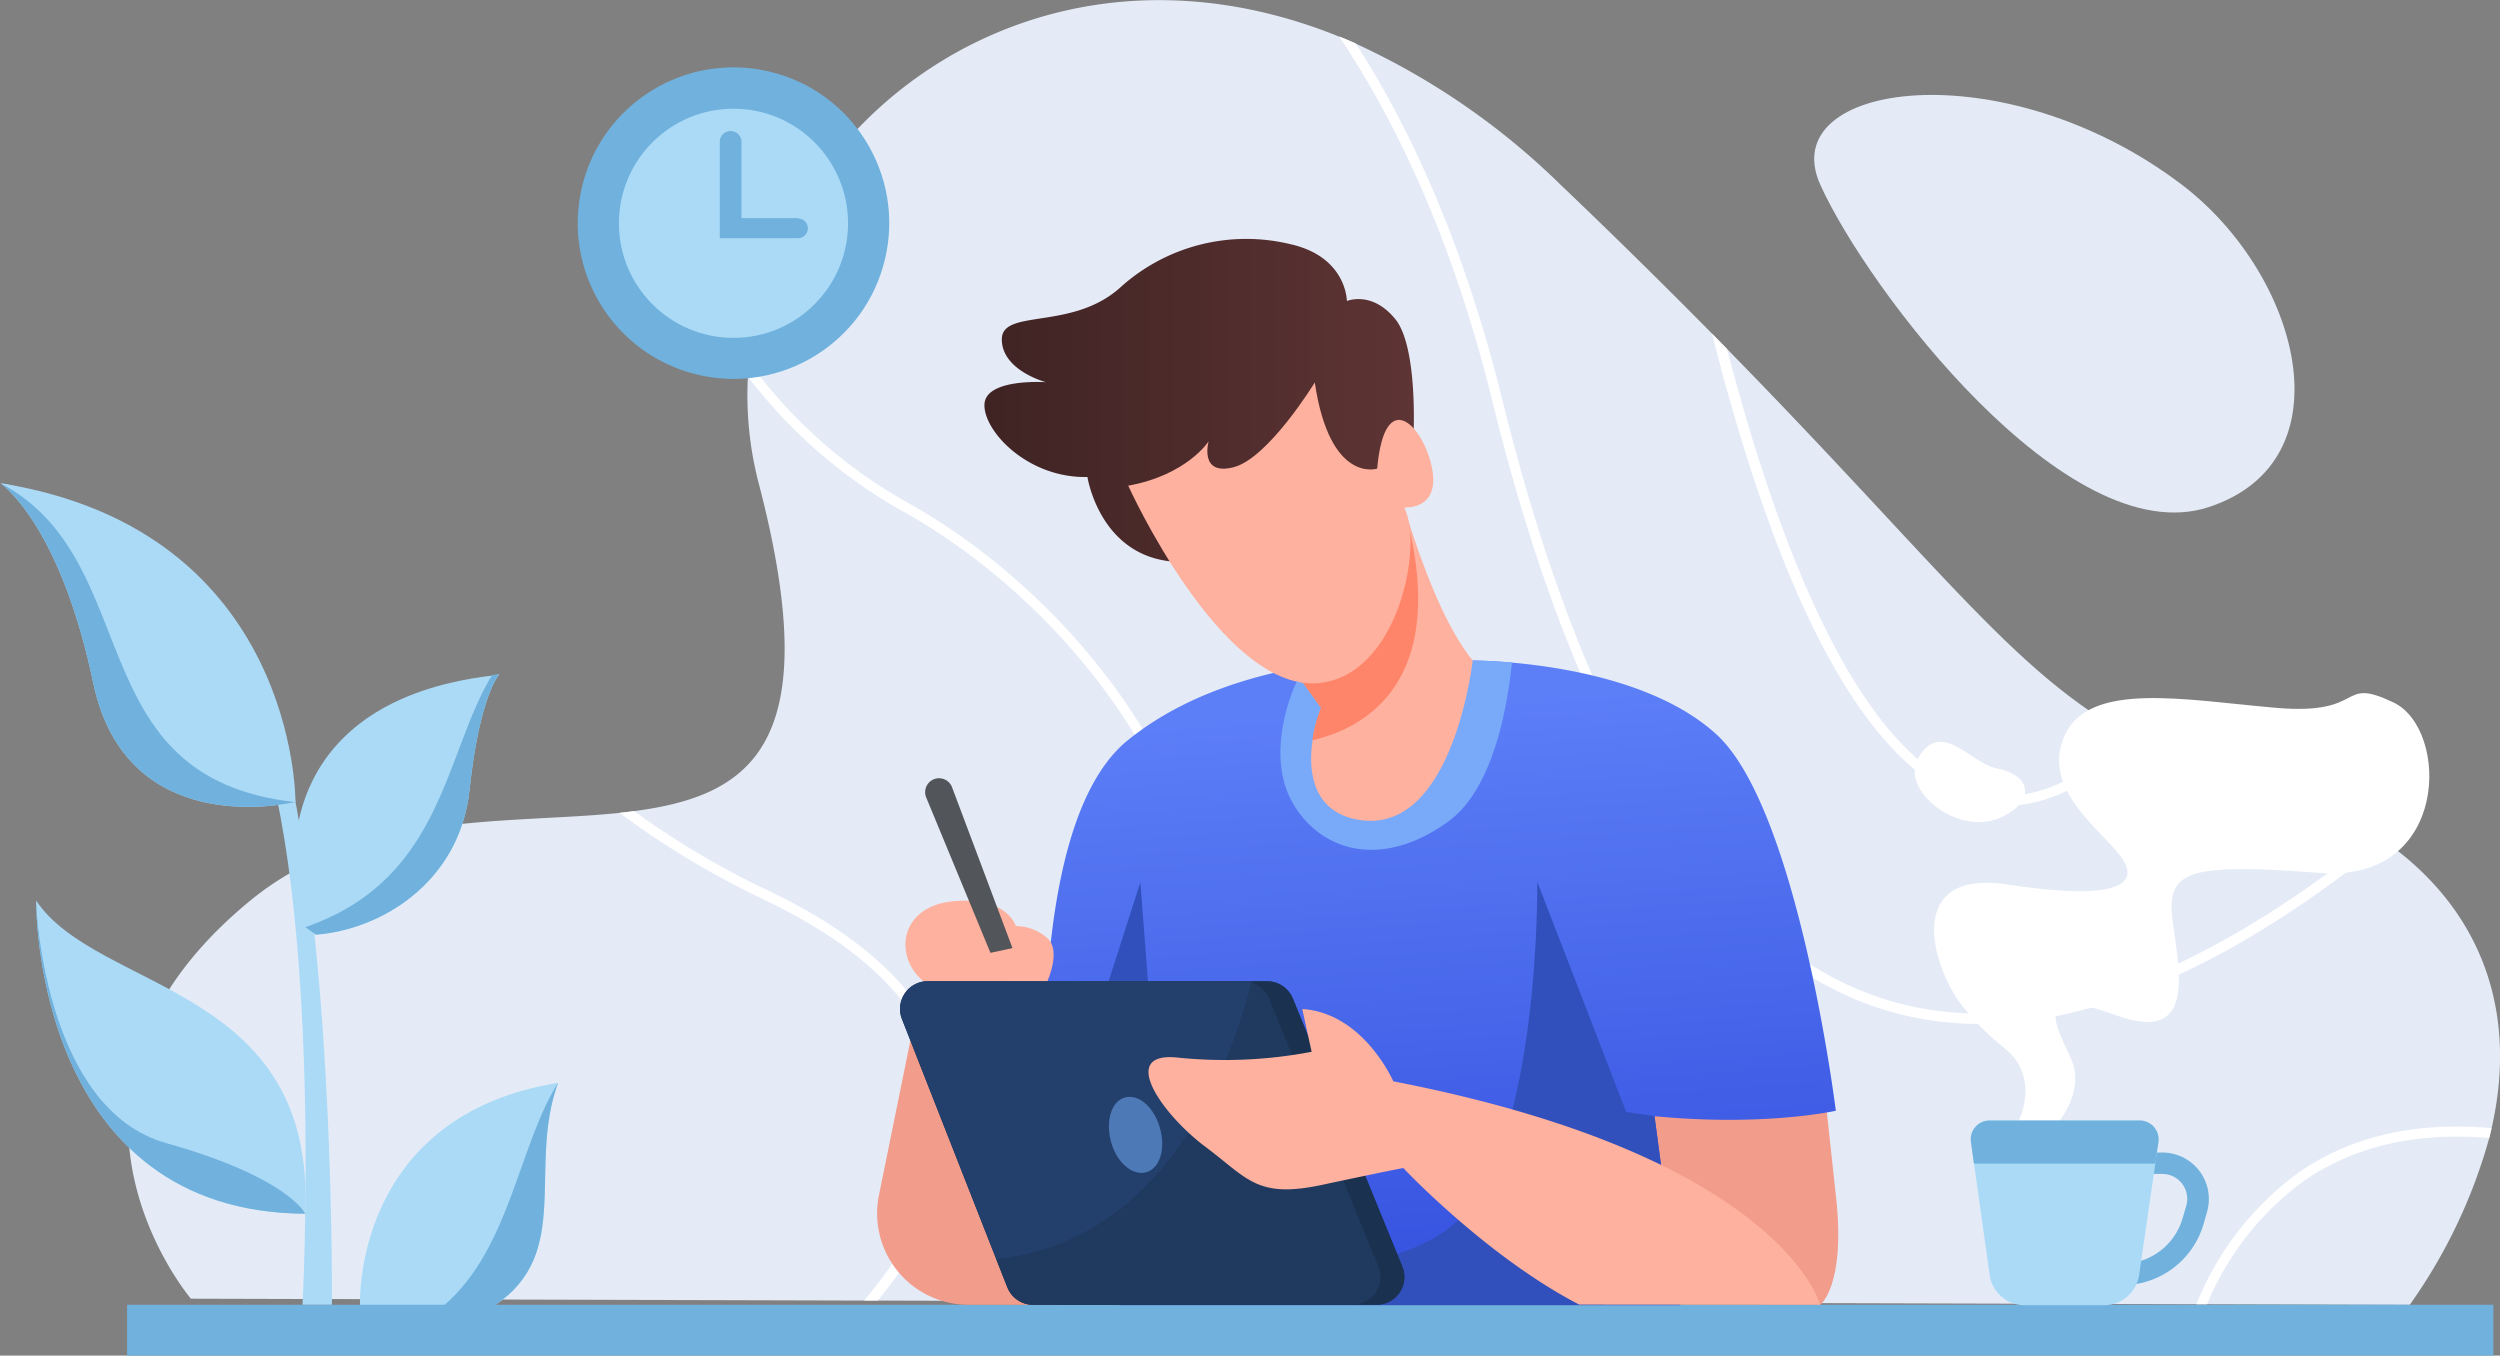<svg id="e61e41d3-792c-4f35-bfdc-15852484c0c0" data-name="Layer 5" xmlns="http://www.w3.org/2000/svg" xmlns:xlink="http://www.w3.org/1999/xlink" viewBox="0 0 253.14 137.26"><rect x="0" y="0" width="253.14" height="137.26" fill="#808080" stroke="none"/><defs><linearGradient id="ffbb234a-b396-4850-ae0a-3a8601f66c6c" x1="238.71" y1="442.26" x2="234.71" y2="387.92" gradientUnits="userSpaceOnUse"><stop offset="0" stop-color="#3855e1"/><stop offset="1" stop-color="#5c7ef7"/></linearGradient><linearGradient id="fa65dd88-dce1-40eb-a4ff-fa4c2ee04eb2" x1="191.67" y1="356.93" x2="235.16" y2="356.93" gradientUnits="userSpaceOnUse"><stop offset="0" stop-color="#3f2323"/><stop offset="1" stop-color="#5e3434"/></linearGradient></defs><path d="M344.29,430.59c-.08.33-.15.65-.24,1A54,54,0,0,1,336,448.48l-20.53-.06h-1.08l-110.76-.31h-1.29l-21.46-.06h-1.39l-68.16-.19s-17.7-20.82,6-40.3c11.11-9.12,26-7.71,37.41-8.89.49-.06,1-.11,1.46-.18,12.05-1.57,19.48-6.92,12.63-33.17a35.28,35.28,0,0,1-1.1-10.81c0-.5.06-1,.11-1.5,2.27-24.36,29-45.39,59.76-32.94.56.22,1.12.46,1.68.71A73.21,73.21,0,0,1,250,335.05c5.81,5.54,10.87,10.55,15.36,15.1l1.51,1.54c21.62,22.08,29.08,32.77,40.63,39.05l.93.49a57,57,0,0,0,11.57,4.3A43.2,43.2,0,0,1,332.68,401l.87.6C342.88,408.19,347.09,418.31,344.29,430.59Z" transform="translate(-92 -316.36)" fill="#e4ebf7"/><path d="M312.91,335.05c-18-13.65-41.29-10.45-36.6,0s25,37.36,39.33,32.66S324.82,344.1,312.91,335.05Z" transform="translate(-92 -316.36)" fill="#e4ebf7"/><path d="M333.55,401.62c-15.26,12.25-29,18.42-41.08,18.42a33,33,0,0,1-8.75-1.16c-18.06-5-31.72-25.77-40.59-61.83-3.93-16-9.52-28-15.53-37,.56.22,1.12.46,1.68.71,5.73,8.91,11,20.64,14.82,36,8.78,35.69,22.2,56.25,39.88,61.11,13.67,3.75,30-1.93,48.7-16.9Z" transform="translate(-92 -316.36)" fill="#fff"/><path d="M308.43,391.23q-6.9,6.7-13.35,6.72a12.35,12.35,0,0,1-2.89-.35c-12.89-3.12-21.57-26.54-26.83-47.45l1.51,1.54c5.26,20.19,13.62,42.05,25.56,44.94,4.74,1.14,9.79-.83,15.07-5.89Z" transform="translate(-92 -316.36)" fill="#fff"/><path d="M203.63,448.11h-1.29c8.33-10.25,12.49-21.24,12.22-32.6-.5-21-16-38.93-31.13-47.37a51.08,51.08,0,0,1-15.7-13.64c0-.5.06-1,.11-1.5a50.21,50.21,0,0,0,16.08,14.27c15.38,8.58,31.13,26.81,31.64,48.22C215.77,424.31,213.36,435.83,203.63,448.11Z" transform="translate(-92 -316.36)" fill="#fff"/><path d="M180.88,448.05h-1.39c5.07-6,8.36-12.63,8.15-19.14-.28-8.64-6.51-15.9-18.51-21.57a87,87,0,0,1-14.39-8.67c.49-.06,1-.11,1.46-.18a85.58,85.58,0,0,0,13.36,7.94c12.37,5.85,18.79,13.4,19.08,22.44C188.86,435.62,185.67,442.21,180.88,448.05Z" transform="translate(-92 -316.36)" fill="#fff"/><path d="M344.29,430.59c-.08.33-.15.65-.24,1-7.42-.62-13.7.83-18.77,4.35a29.3,29.3,0,0,0-9.81,12.5h-1.08a30.53,30.53,0,0,1,10.32-13.32C330,431.42,336.57,429.91,344.29,430.59Z" transform="translate(-92 -316.36)" fill="#fff"/><path d="M142.55,384.64s-2,2.17-3,11.67S130.45,410.52,124,411h-.13l0-.12-.23-.9L121.93,404s-2-16.62,19.89-19.23Z" transform="translate(-92 -316.36)" fill="#abdaf7"/><path d="M125.61,448.48s.41-48.79-7.86-64.65S92,365.27,92,365.27s18.7,4.88,25.75,23.71,4.88,59.5,4.88,59.5Z" transform="translate(-92 -316.36)" fill="#abdaf7"/><path d="M122.9,439.26c-26.87-.16-27.24-30-27.24-31.64v-.07C101.9,416.87,124,416.07,122.9,439.26Z" transform="translate(-92 -316.36)" fill="#abdaf7"/><path d="M122.9,439.26c-26.87-.16-27.24-30-27.24-31.64,0,1.3,1.09,21.08,13.15,24.48C121.27,435.6,122.9,439.26,122.9,439.26Z" transform="translate(-92 -316.36)" fill="#70b2dd"/><path d="M148.51,426c-3.11,8.53,1.49,17.21-6.36,22.5h-13.7S127.64,429.38,148.51,426Z" transform="translate(-92 -316.36)" fill="#abdaf7"/><path d="M148.51,426c-3.11,8.53,1.49,17.21-6.36,22.5H137C143.67,442.72,144.49,432.37,148.51,426Z" transform="translate(-92 -316.36)" fill="#70b2dd"/><path d="M142.55,384.64s-2,2.17-3,11.67S130.45,410.52,124,411l-.17-.11-.91-.65c.23-.07.46-.16.68-.25,13.34-5,13.46-17.54,18.24-25.29Z" transform="translate(-92 -316.36)" fill="#70b2dd"/><path d="M121.92,397.58l-.09,0c-1.35.3-17.11,3.55-20.39-12.07-3.21-15.32-8.71-19.72-9.38-20.22l0,0C122.13,370.08,121.92,397.58,121.92,397.58Z" transform="translate(-92 -316.36)" fill="#abdaf7"/><path d="M121.92,397.58l-.09,0c-1.35.3-17.11,3.55-20.39-12.07-3.21-15.32-8.71-19.72-9.38-20.22C106.94,373.19,99.76,395.16,121.92,397.58Z" transform="translate(-92 -316.36)" fill="#70b2dd"/><rect x="12.87" y="132.11" width="239.6" height="5.15" fill="#70b2dd"/><path d="M295.24,431.85s2.89-3.52,1.44-7.13c-.9-2.27-2.44-2.17-5.78-6.24s-6.23-14.18,4.34-12.56,13.55.18,11.65-2.62-8.32-6.95-5.83-12.47,12.07-3.61,21.37-2.8,6.24-3.25,11.93-.54,5.69,18.25-7.41,17.26-15.54-.3-15,4.5,2.8,13-5.69,9.91-6.16.93-4.61,4.27c2,4.27-2.89,8.42-2.89,8.42Z" transform="translate(-92 -316.36)" fill="#fff"/><path d="M294.24,394.18c-2.76-.55-5.69-5.06-8-1.09-1.89,3.21,3.89,8,8.31,6.06C298,397.65,297.86,394.9,294.24,394.18Z" transform="translate(-92 -316.36)" fill="#fff"/><path d="M306.89,446.49v-2.17a6.38,6.38,0,0,0,6.11-4.6l.37-1.26a2.54,2.54,0,0,0-.41-2.23,2.52,2.52,0,0,0-2-1h-1.69v-2.17h1.69a4.71,4.71,0,0,1,4.52,6l-.36,1.26A8.58,8.58,0,0,1,306.89,446.49Z" transform="translate(-92 -316.36)" fill="#70b2dd"/><path d="M310.55,432l-.31,2.18-1.64,11.27a3.58,3.58,0,0,1-3.53,3.07H297a3.57,3.57,0,0,1-3.54-3.08l-1.58-11.26-.3-2.19a1.9,1.9,0,0,1,1.88-2.17h15.22A1.91,1.91,0,0,1,310.55,432Z" transform="translate(-92 -316.36)" fill="#abdaf7"/><path d="M310.55,432l-.31,2.18H291.87l-.3-2.19a1.9,1.9,0,0,1,1.88-2.17h15.22A1.91,1.91,0,0,1,310.55,432Z" transform="translate(-92 -316.36)" fill="#70b2dd"/><path d="M276.31,448.48s2.56-1.94,1.62-10.71-1.62-15-1.62-15l-19.18,2.1,2.17,17.55Z" transform="translate(-92 -316.36)" fill="#f29c8b"/><path d="M259.53,429.38l2.55,19.1H199.2s-6.24-46.45,7-57.17c5.83-4.71,13.26-6.83,19.76-7.74h0a64.68,64.68,0,0,1,15.1-.33s1.57,0,4,.21c5.41.48,15.06,2.05,20.77,7.3,8.26,7.59,12.06,38.08,12.06,38.08S270.67,430.46,259.53,429.38Z" transform="translate(-92 -316.36)" fill="url(#ffbb234a-b396-4850-ae0a-3a8601f66c6c)"/><path d="M259.53,429.37l-2.87-.41-9-23.31s.31,26.4-8,34.25S210.4,444,210.4,444l-2.93-38.31-6.29,19.62,4.16,23.21h56.74Z" transform="translate(-92 -316.36)" fill="#3150bc"/><path d="M245.1,383.45c-.56,5.27-2.11,12.94-6.46,16.1-6.92,5-13.22,2.92-15.93-2.23s.54-12.6,1.42-13.22l1.87-.53h0a64.68,64.68,0,0,1,15.1-.33S242.69,383.23,245.1,383.45Z" transform="translate(-92 -316.36)" fill="#78aaf9"/><path d="M199.2,448.48h-9.13A9.26,9.26,0,0,1,181,437.37l3.83-18.84Z" transform="translate(-92 -316.36)" fill="#f29c8b"/><path d="M198.05,415.71s1.43-3.08,0-4.36a4.91,4.91,0,0,0-3.19-1.22s-.88-3.05-6.37-2.51-6,5.69-2.94,8.13Z" transform="translate(-92 -316.36)" fill="#feb19e"/><path d="M194.52,412.36l-6.12-16.29a1.41,1.41,0,0,0-1.68-.86h0a1.41,1.41,0,0,0-.94,1.89l6.51,15.74Z" transform="translate(-92 -316.36)" fill="#525559"/><path d="M235.11,360.86s.54-9.28-1.83-12.19-4.9-1.83-4.9-1.83,0-4.48-5.74-5.76a19,19,0,0,0-17.14,4.33c-4.88,4.48-12.06,2.15-12.06,5.31s4.47,4.34,4.47,4.34-6.17-.43-6.23,2.28,4.4,7.45,10.43,7.32c0,0,1.36,8.87,10,8.6l13.14-4.54,8.75-4.6Z" transform="translate(-92 -316.36)" fill="url(#fa65dd88-dce1-40eb-a4ff-fa4c2ee04eb2)"/><path d="M241.12,383.24s-1.94,17.33-11.21,16.18c-5.13-.64-5.46-5.16-5-8.11a14.19,14.19,0,0,1,.87-3.27l-4.61-6.42,13-13.91C236.2,374.28,238.43,379.89,241.12,383.24Z" transform="translate(-92 -316.36)" fill="#feb19e"/><path d="M224.89,391.31a14.19,14.19,0,0,1,.87-3.27l-4.61-6.42,13-13.91C239.24,385.85,229.61,390.25,224.89,391.31Z" transform="translate(-92 -316.36)" fill="#ff856a"/><path d="M206.24,365.54s9.37,20.72,19.16,20c8.22-.64,10.79-14.14,8.76-17.8,0,0,3.66.34,2.85-3.93s-4.81-8.54-5.56,0c0,0-4.79,1.58-6.32-8.72,0,0-4.7,7.68-8.22,8.58s-2.53-2.62-2.53-2.62S212.21,364.45,206.24,365.54Z" transform="translate(-92 -316.36)" fill="#feb19e"/><path d="M231.42,448.48H196.64A2.81,2.81,0,0,1,194,446.7l-1.13-2.86-9.54-24.29a2.81,2.81,0,0,1,2.61-3.84h34.38a2.82,2.82,0,0,1,2.6,1.75L234,444.61A2.81,2.81,0,0,1,231.42,448.48Z" transform="translate(-92 -316.36)" fill="#1b3151"/><path d="M229,448.48H196.64A2.81,2.81,0,0,1,194,446.7l-1.13-2.86-9.54-24.29a2.81,2.81,0,0,1,2.61-3.84H217.9a2.85,2.85,0,0,1,2.6,1.75l11.07,27.15A2.81,2.81,0,0,1,229,448.48Z" transform="translate(-92 -316.36)" fill="#23406d"/><path d="M209.45,430.57c.6,2.09,0,4.1-1.39,4.49s-3-1-3.56-3.08,0-4.1,1.4-4.49S208.86,428.48,209.45,430.57Z" transform="translate(-92 -316.36)" fill="#4e79b7"/><path d="M231.42,448.48H196.64A2.81,2.81,0,0,1,194,446.7l-1.13-2.86c17.17-1.79,23.67-19.41,25.82-28l0-.13h1.59a2.82,2.82,0,0,1,2.6,1.75L234,444.61A2.81,2.81,0,0,1,231.42,448.48Z" transform="translate(-92 -316.36)" fill="#1b3151" opacity="0.49"/><path d="M276.31,448.48s-3.93-15-43.23-22.63c0,0-3-6.92-9.22-7.32l.95,4.33a46.86,46.86,0,0,1-13.35.61c-6.44-.81-1.76,5.76,2.58,9s5.21,5.28,11.85,3.86,8.2-1.7,8.2-1.7,8.47,9,17.82,13.83Z" transform="translate(-92 -316.36)" fill="#feb19e"/><circle cx="166.27" cy="338.98" r="15.77" transform="translate(-293.84 106.55) rotate(-76.72)" fill="#70b2dd"/><circle cx="74.27" cy="22.61" r="11.6" fill="#abdaf7"/><path d="M172.8,338.45h-5.72v-7.72a1.1,1.1,0,1,0-2.2,0v9.75h7.92a1,1,0,0,0,0-2Z" transform="translate(-92 -316.36)" fill="#70b2dd"/></svg>